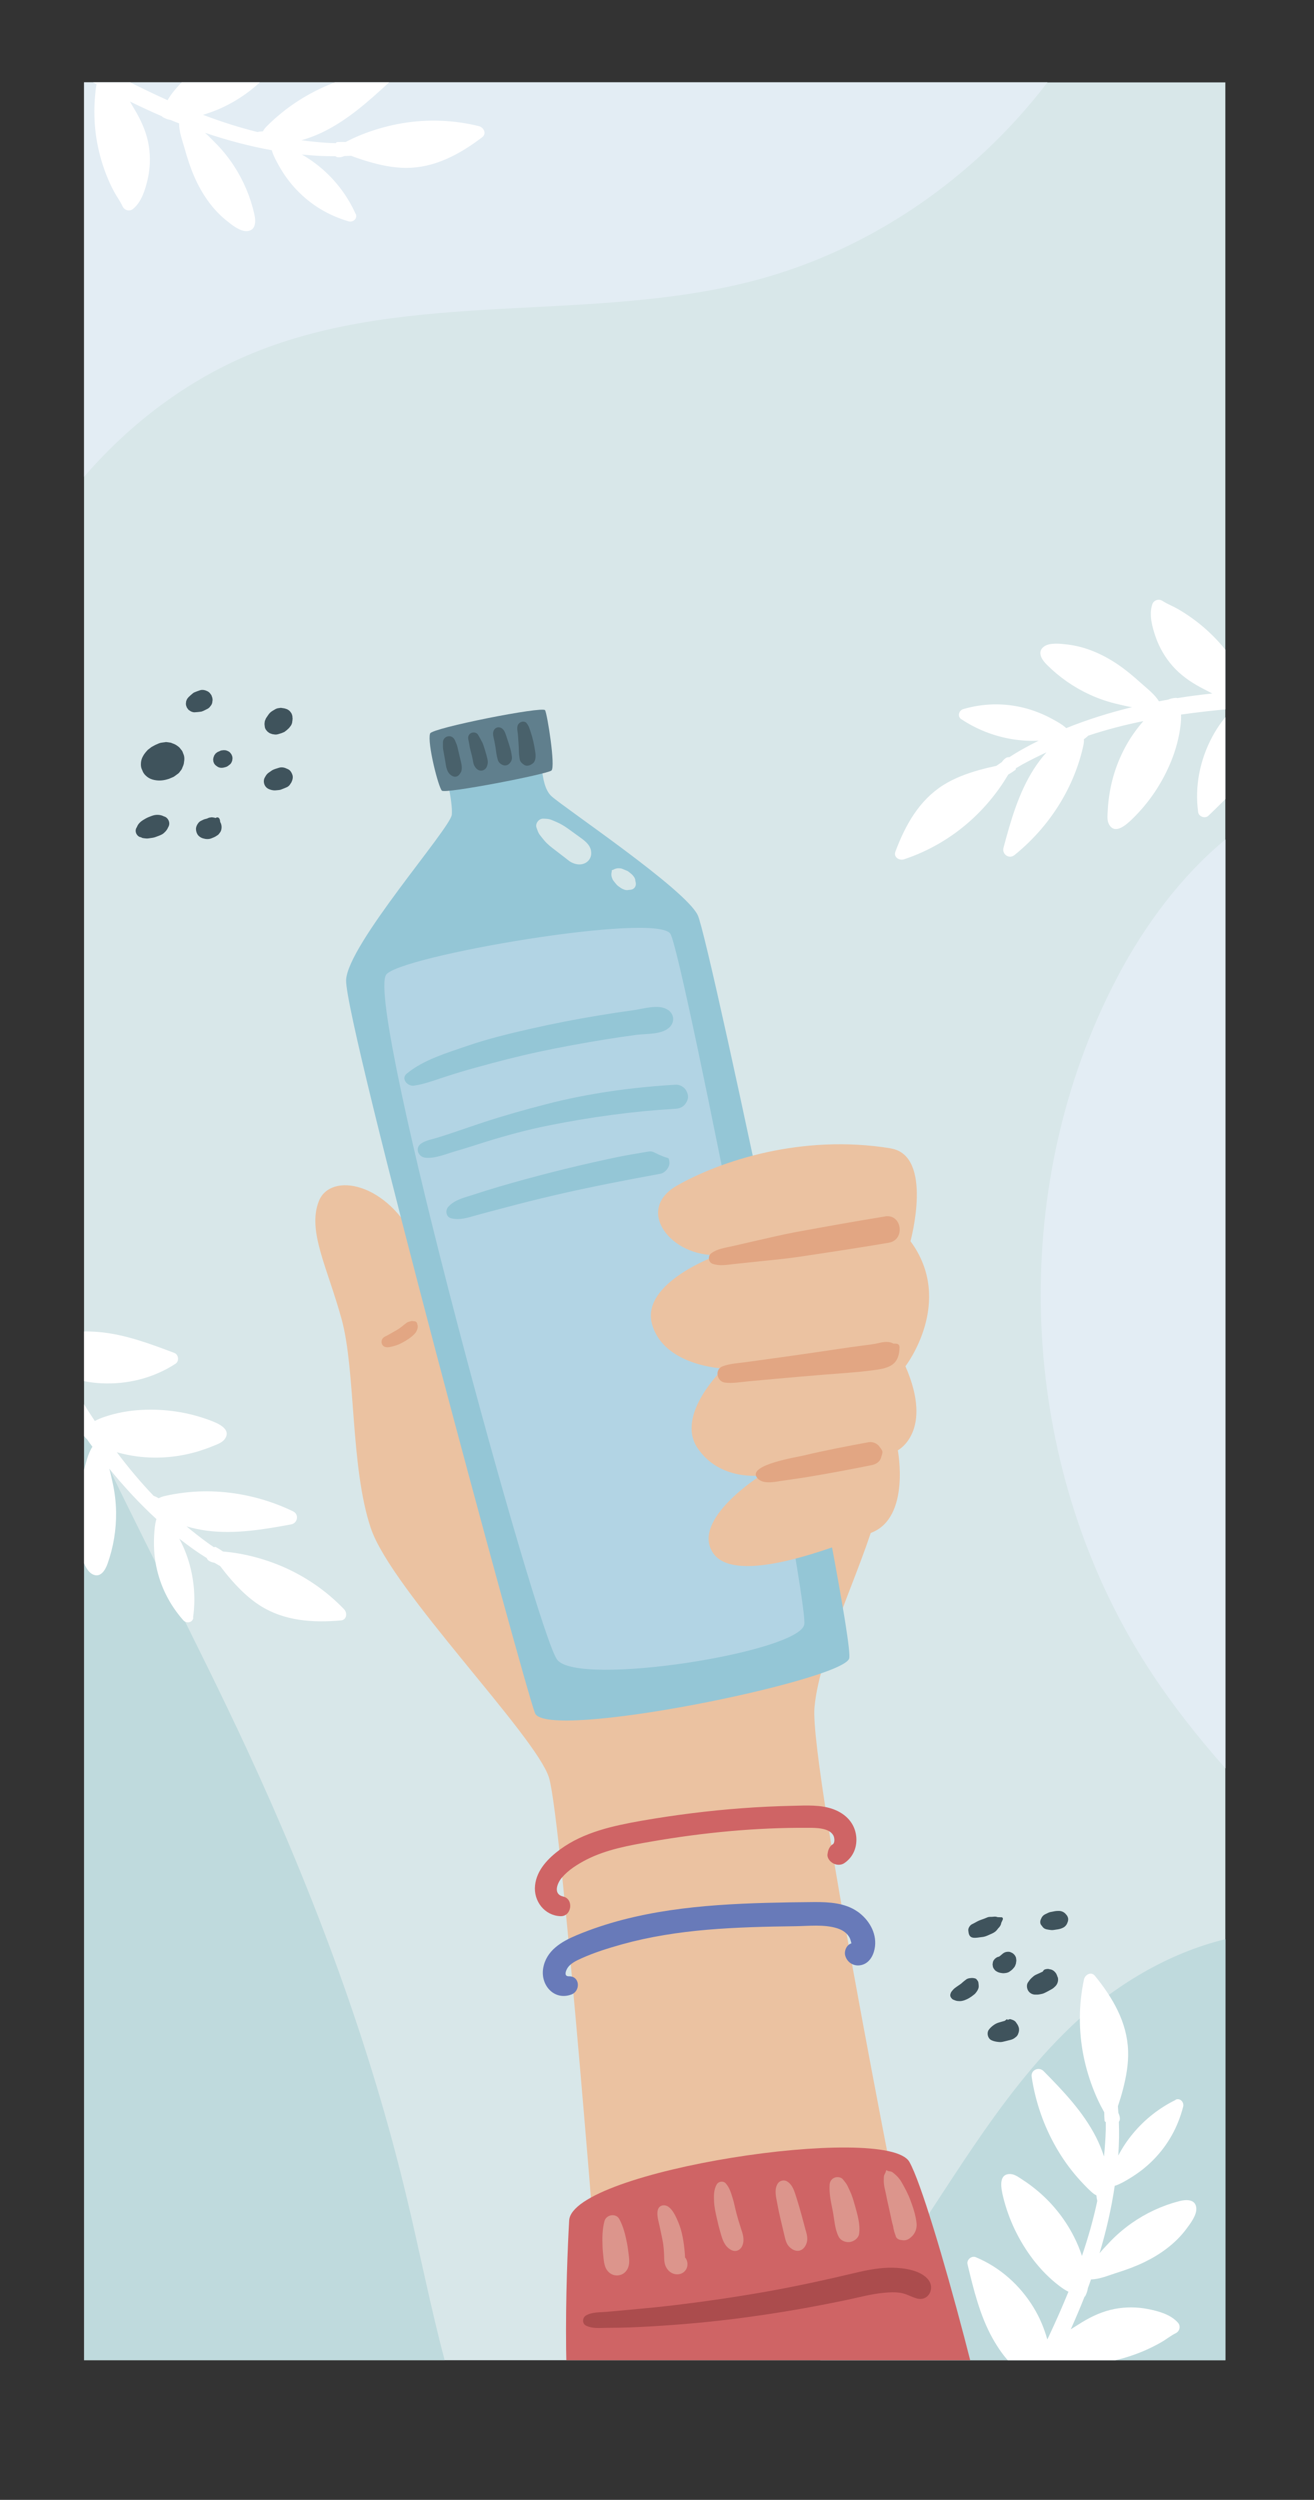 <?xml version="1.0" encoding="UTF-8"?><svg id="uuid-c49fe303-e404-42ea-b906-67fefd10360e" xmlns="http://www.w3.org/2000/svg" width="216.09" height="410.81" xmlns:xlink="http://www.w3.org/1999/xlink" viewBox="0 0 216.09 410.81"><rect x="0" y="0" width="216.09" height="410.81" fill="#333333" stroke="none"/><defs><style>.uuid-e764eab2-850d-4058-964c-d223d758172b{fill:#49616b;}.uuid-6ccabfe1-b680-46ba-bced-b516edfb8ab2{fill:#fff;}.uuid-a6f67455-3a19-4529-9713-0ed47e875d9c{fill:#687ab9;}.uuid-b4cb6f3f-351c-445f-917e-49f62f793bf4{clip-path:url(#uuid-4263ce85-7e44-4559-9257-045e32526472);}.uuid-2428d265-2e7f-4596-9005-6f403e0bed0b{fill:#94c6d6;}.uuid-ff7df6da-9ca1-4d90-acb0-4d9d4251ddcc{fill:#3f535c;}.uuid-095bb03b-5a6e-4f18-9abf-f0873e963fc9{fill:#dc958c;}.uuid-3f39846b-3a3b-418d-b4f0-5eec6eb05360{fill:#cf6465;}.uuid-ae3256fb-4cf7-40db-b55f-8dc10150d45f{fill:#b2d4e4;}.uuid-1c7fa9d4-6d85-4862-a8e7-4f7376bdce1f{fill:#e2a683;}.uuid-0626b59f-8d34-492f-bc7d-8d220a55c903{fill:#607f8d;}.uuid-b07cd488-e008-4015-99de-4e0a22506d82{fill:#bfdadd;}.uuid-50a97012-00b3-4602-b888-64ca83882e2c{fill:#d8e7e9;}.uuid-a573f10b-d6a9-4a31-9f4a-c307090083ec{fill:#d7e7e9;}.uuid-1734a8dc-40f9-4bbf-b970-26640f5ddae5{fill:#ebc2a1;}.uuid-8fead2ee-8407-4b3c-a2e2-4a4860126bb7{fill:none;}.uuid-9b0ebe04-792c-410d-82f9-248166045c9b{fill:#e3edf4;}.uuid-4f793738-4b5e-4ef8-8792-55c72e7c734b{fill:#d4785c;}.uuid-e2b68523-fe81-412f-bec4-6f8ca073fbc0{fill:#ab4c4d;}</style><clipPath id="uuid-4263ce85-7e44-4559-9257-045e32526472"><rect class="uuid-8fead2ee-8407-4b3c-a2e2-4a4860126bb7" x="13.82" y="13.54" width="187.69" height="374.32"/></clipPath></defs><g id="uuid-f6ed79f0-95cd-4218-9bba-f4278e37e954"><g><rect class="uuid-50a97012-00b3-4602-b888-64ca83882e2c" x="13.82" y="13.54" width="187.69" height="374.32"/><g><path class="uuid-9b0ebe04-792c-410d-82f9-248166045c9b" d="M183.83,160.43c-18.55,35.1-16.61,80.14,4.91,113.51,3.81,5.92,8.15,11.41,12.78,16.66V137.96c-7.29,6.01-13.25,14.07-17.69,22.46Z"/><path class="uuid-b07cd488-e008-4015-99de-4e0a22506d82" d="M66.96,361.44c-6.06-25.44-15.27-50.06-26.27-73.79-8.58-18.51-18.27-36.53-26.86-55.03v155.23h59.29c-2.31-8.73-4.08-17.7-6.16-26.42Z"/><path class="uuid-9b0ebe04-792c-410d-82f9-248166045c9b" d="M13.82,78.35c7.62-8.79,16.97-15.91,27.8-20.34,25.81-10.54,55.48-4.83,82.45-11.91,19.12-5.02,36.2-16.88,48.19-32.57H13.82V78.35Z"/></g><path class="uuid-b07cd488-e008-4015-99de-4e0a22506d82" d="M201.52,387.86v-69.19c-9.41,2.27-18.4,7.68-25.46,14.43-12.18,11.66-20.22,26.86-30,40.59-3.49,4.9-7.23,9.63-11.18,14.17h66.64Z"/><g class="uuid-b4cb6f3f-351c-445f-917e-49f62f793bf4"><g><path class="uuid-1734a8dc-40f9-4bbf-b970-26640f5ddae5" d="M144.74,246.35c-1.79,9.09-9.95,24.47-10.8,34.28s16.53,96.19,16.53,96.19l-51.57,5.75s-6.47-83.56-8.62-90.45-25.88-30.86-29.29-40.97-2.46-25.84-4.82-34.4c-2.36-8.56-5.65-14.46-3.74-19.35,1.91-4.88,11.41-3.15,16.06,6.8,4.65,9.95,23.39,31.18,23.39,31.18l52.87,10.95Z"/><path class="uuid-2428d265-2e7f-4596-9005-6f403e0bed0b" d="M56.92,161.06c-.28,6.75,29.24,115.8,31.06,120.46,1.81,4.67,50.58-5.33,51.67-8.98,1.09-3.65-22.9-117.9-24.9-122.14s-21.83-17.55-24.05-19.55c-2.21-2.01-1.3-7.96-2.35-7.8-11.9,1.87-15.28,3.07-15.28,3.07,0,0,1.43,5.53,1.23,7.76-.21,2.23-17.14,21.35-17.38,27.17Z"/><path class="uuid-0626b59f-8d34-492f-bc7d-8d220a55c903" d="M70.73,120.53c-.5,1.56,1.37,8.86,1.94,9.4,.57,.55,17.32-2.7,18.02-3.31,.69-.61-.68-9.23-1.05-9.91-.37-.69-18.61,2.93-18.9,3.82Z"/><path class="uuid-e764eab2-850d-4058-964c-d223d758172b" d="M75.11,122.36c-.09-.22-.19-.45-.28-.67-.2-.47-.61-.78-1.14-.69-.5,.08-.86,.51-.85,1.02,0,.24,0,.48,0,.72,0,.31,.08,.62,.13,.93l.24,1.33c.08,.47,.12,.98,.29,1.43,.16,.44,.35,.76,.76,1.02,.22,.14,.46,.23,.73,.18,.27-.05,.45-.2,.6-.41,.17-.24,.3-.43,.33-.73,.02-.15,.03-.3,.02-.46-.03-.54-.2-1.08-.32-1.6-.11-.45-.21-.91-.32-1.36-.06-.24-.1-.47-.19-.7Z"/><path class="uuid-e764eab2-850d-4058-964c-d223d758172b" d="M79.26,121.91c-.19-.39-.41-.76-.63-1.14-.22-.39-.74-.5-1.13-.32-.43,.2-.58,.63-.48,1.07,.05,.23,.09,.47,.14,.71,0,.04,0,.04,.01,.05,0,.01,0,.02,.01,.07,.03,.16,.05,.33,.08,.49,.1,.43,.23,.86,.33,1.29,.05,.2,.09,.4,.13,.6,.02,.12,.05,.24,.07,.35,.01,.06,.07,.43,.02,.14,.06,.35,.18,.65,.4,.93,.31,.41,.82,.63,1.31,.4,.38-.18,.56-.51,.65-.91,.08-.36,.05-.67-.04-1.02-.1-.43-.22-.86-.35-1.28-.15-.48-.29-.98-.51-1.44Z"/><path class="uuid-e764eab2-850d-4058-964c-d223d758172b" d="M83.33,121.15c-.18-.49-.31-1.08-.74-1.41-.53-.42-1.25-.21-1.45,.45-.15,.51,.05,1.04,.15,1.54,.04,.21,.08,.42,.12,.63,.02,.11,.04,.23,.06,.34,.01,.06,.07,.35,.01,.08,.09,.49,.12,.99,.23,1.47,.04,.19,.09,.38,.14,.57,.12,.42,.38,.69,.77,.87,.39,.19,.84,.11,1.14-.2,.29-.29,.46-.64,.43-1.06-.02-.19-.05-.39-.08-.58-.08-.51-.23-1-.39-1.5-.13-.4-.26-.81-.4-1.2Z"/><path class="uuid-e764eab2-850d-4058-964c-d223d758172b" d="M86.61,118.83c-.48-.52-1.34-.15-1.5,.46-.12,.47,.04,1.04,.07,1.52,.04,.47,.07,.94,.1,1.41,.03,.47,.05,.95,.06,1.42,0,.22,.03,.44,.06,.66,.03,.19,.04,.38,.09,.57,.1,.38,.38,.59,.69,.81,.48,.33,1.09,.07,1.47-.25,.52-.44,.46-1.34,.36-1.96-.09-.57-.19-1.13-.32-1.69-.1-.46-.23-.91-.38-1.36-.18-.54-.33-1.16-.72-1.58Z"/><path class="uuid-ae3256fb-4cf7-40db-b55f-8dc10150d45f" d="M63.48,160.21c-3.33,5.56,24.76,107.92,28.13,112.51,3.36,4.59,40.05-1.22,40.66-5.81,.61-4.59-19.87-109.76-22.01-113.43-2.14-3.67-44.94,3.67-46.78,6.73Z"/><path class="uuid-1734a8dc-40f9-4bbf-b970-26640f5ddae5" d="M146.48,188.71c-14.71-2.4-28.04,2.1-35.11,6.1s-1.07,11.76,6.7,11.44c0,0-12.79,4.51-10.83,11.39s11.72,7.25,11.72,7.25c0,0-7.9,7.53-4.28,13.02,3.63,5.49,10.42,4.56,10.42,4.56,0,0-11.48,7.21-7.86,12.7,3.63,5.49,19.67-.79,26.09-3.31,6.42-2.51,4.32-13.53,4.32-13.53,0,0,5.95-3.07,1.25-13.81,0,0,8.18-10.6,.83-20.55,0,0,3.86-14.09-3.26-15.25Z"/><path class="uuid-1c7fa9d4-6d85-4862-a8e7-4f7376bdce1f" d="M145.56,199.9c-4.89,.79-9.76,1.67-14.63,2.56-2.39,.44-4.77,1.03-7.15,1.56-1.15,.26-2.3,.53-3.45,.79-1.15,.26-2.44,.42-3.39,1.17-.56,.45-.47,1.44,.24,1.7,1.14,.41,2.37,.17,3.56,.04,1.17-.12,2.34-.24,3.51-.37,2.42-.26,4.85-.47,7.25-.83,4.89-.73,9.79-1.47,14.66-2.3,2.77-.47,2.17-4.77-.61-4.33Z"/><path class="uuid-1c7fa9d4-6d85-4862-a8e7-4f7376bdce1f" d="M147.35,220.8c-.15,.01-.29,0-.43,0-.67-.41-1.6-.29-2.34-.11-.92,.22-1.84,.32-2.78,.44-2.6,.33-5.2,.75-7.79,1.12-2.51,.37-5.03,.72-7.55,1.07l-3.78,.52c-1.29,.18-2.65,.23-3.87,.7-1.31,.51-.94,2.47,.38,2.66,1.28,.18,2.65-.1,3.94-.21,1.35-.12,2.7-.25,4.05-.37,2.79-.26,5.58-.49,8.36-.72,2.64-.22,5.29-.36,7.92-.71,1.04-.14,2.29-.28,3.19-.87,.99-.65,1.27-1.79,1.28-2.92,0-.35-.22-.6-.58-.58Z"/><path class="uuid-1c7fa9d4-6d85-4862-a8e7-4f7376bdce1f" d="M144.61,237.7c-.4-.51-1.11-.82-1.76-.7-3.58,.66-7.2,1.35-10.75,2.2-1.03,.25-8.9,1.49-7.69,3.5,.79,1.3,2.84,.85,4.06,.66,1.64-.24,3.29-.46,4.92-.74,3.33-.56,6.67-1.19,9.99-1.86,.61-.12,1.3-.51,1.49-1.16,.33-1.11,.43-1-.27-1.9Z"/><path class="uuid-a573f10b-d6a9-4a31-9f4a-c307090083ec" d="M97.19,139.75c-.25-1.11-1.22-1.72-2.08-2.35-.54-.39-1.08-.78-1.62-1.17-.64-.46-1.29-.86-2.02-1.17-.29-.12-.57-.25-.87-.36-.4-.15-.82-.15-1.24-.17-.72-.04-1.38,.78-1.13,1.48,.15,.41,.27,.83,.54,1.18,.24,.32,.49,.63,.75,.94,.51,.61,1.14,1.09,1.77,1.57,.53,.41,1.06,.81,1.59,1.22,.26,.2,.52,.42,.79,.61,.48,.33,1.16,.56,1.75,.52,1.22-.08,2.03-1.1,1.76-2.31Z"/><path class="uuid-a573f10b-d6a9-4a31-9f4a-c307090083ec" d="M104.48,144.76c0-.07,0-.15-.02-.23-.08-.29-.2-.44-.38-.66-.08-.1-.16-.18-.25-.25-.09-.08-.19-.15-.28-.23-.34-.27-.3-.24-.7-.4-.06-.02-.11-.05-.17-.07-.1-.04-.21-.09-.31-.13-.19-.08-.38-.1-.59-.11-.36-.01-.67,.09-.97,.27-.15-.02-.27,.13-.2,.26-.09,.32-.1,.63,0,.96,.03,.1,.07,.18,.11,.28,.07,.18,.18,.31,.3,.46,.08,.1,.17,.2,.25,.31,.11,.14,.21,.25,.36,.37,.14,.11,.28,.2,.42,.3,.11,.08,.22,.14,.34,.19,.25,.11,.47,.21,.76,.2,.09,0,.17-.03,.25-.04,.37-.01,.74-.07,.98-.4,.25-.33,.21-.7,.11-1.06Z"/><path class="uuid-2428d265-2e7f-4596-9005-6f403e0bed0b" d="M109.85,165.97c-1.46-1.04-4.08-.17-5.75,.05-1.92,.26-3.83,.55-5.74,.87-3.7,.61-7.39,1.33-11.05,2.16-3.53,.8-7.09,1.66-10.52,2.84-3.32,1.14-7.15,2.28-9.89,4.53-1.04,.85,.14,2.13,1.16,1.99,1.71-.24,3.45-.9,5.09-1.44,1.69-.55,3.39-1.06,5.1-1.53,3.43-.95,6.87-1.85,10.35-2.59,3.6-.77,7.22-1.43,10.85-2.02,1.73-.28,3.46-.54,5.2-.77,1.7-.22,4.36,0,5.56-1.36,.79-.9,.6-2.07-.35-2.74Z"/><path class="uuid-2428d265-2e7f-4596-9005-6f403e0bed0b" d="M112.85,179.23c-.28-.58-1.06-1.01-1.7-.98-7.19,.42-14.41,1.41-21.39,3.22-3.45,.89-6.89,1.86-10.28,2.97-1.65,.54-3.29,1.12-4.93,1.67-.9,.3-1.8,.6-2.7,.87-.87,.26-1.77,.41-2.54,.9-1.13,.72-.58,2.23,.64,2.37,1.59,.17,3.44-.63,4.96-1.07,1.67-.48,3.31-1.02,4.97-1.54,3.41-1.06,6.85-1.99,10.35-2.69,6.92-1.38,13.88-2.34,20.93-2.75,.93-.05,1.59-.59,1.9-1.45,.2-.56,.05-1.02-.2-1.52Z"/><path class="uuid-2428d265-2e7f-4596-9005-6f403e0bed0b" d="M108.55,189.84c-1.48-.69-1.22-.72-2.4-.52-.71,.12-1.42,.24-2.13,.36-1.5,.26-2.99,.56-4.47,.89-2.97,.64-5.93,1.34-8.88,2.09-2.87,.73-5.73,1.51-8.57,2.34-1.46,.43-2.91,.89-4.36,1.36-1.45,.47-2.97,.79-4.02,1.96-.54,.6-.37,1.69,.5,1.89,1.41,.33,2.61-.08,3.96-.46,1.47-.41,2.94-.79,4.41-1.18,2.86-.76,5.73-1.49,8.62-2.16,5.77-1.34,11.59-2.46,17.42-3.53,.76-.14,1.55-1.11,1.45-1.9-.13-.98,.03-.44-1.52-1.15Z"/><g><path class="uuid-4f793738-4b5e-4ef8-8792-55c72e7c734b" d="M66.01,218.04h.01s-.04,.02-.05,.03c0,0,.02-.01,.03-.02,0,0,0,0,.01-.01Z"/><path class="uuid-1c7fa9d4-6d85-4862-a8e7-4f7376bdce1f" d="M68.65,217.71s-.01-.04-.02-.06c0,0,0,0,0-.01-.02-.24-.14-.44-.38-.5-.07-.02-.13-.02-.19-.02,0,0,0,0-.01,0,0,0,0,0,0,0-.18-.03-.32-.05-.5,0-.22,.05-.48,.12-.67,.25,.01,0-.24,.18-.2,.16,0,0-.01,.01-.02,.01-.14,.11-.29,.21-.42,.33-.07,.06-.14,.11-.21,.17,.01,0,.02-.02,.03-.02-.02,0-.04,.03-.06,.04-.06,.05-.06,.04-.03,.02,0,0-.01,0-.01,.01-.17,.13-.35,.25-.53,.37-.37,.24-.77,.43-1.15,.66-.18,.11-.37,.22-.56,.32-.25,.13-.54,.23-.73,.44-.44,.48-.28,1.3,.39,1.48,.46,.12,1.05-.06,1.5-.19,.45-.12,.86-.3,1.27-.52,.74-.4,1.53-.89,2.09-1.52,.22-.24,.35-.54,.43-.85,.04-.19,.04-.37,0-.56Z"/></g><path class="uuid-3f39846b-3a3b-418d-b4f0-5eec6eb05360" d="M95.43,408.47c-3.31-9.92-2.29-35.31-1.83-43.57,.46-8.25,52.28-16.05,55.95-9.63s15.59,52.28,14.22,53.66c-1.38,1.38-66.96,3.67-68.33-.46Z"/><path class="uuid-095bb03b-5a6e-4f18-9abf-f0873e963fc9" d="M103.4,370.59c-.09-.66-.16-1.32-.29-1.97-.27-1.37-.59-2.72-1.26-3.95-.55-1.02-2.14-.76-2.44,.32-.37,1.36-.37,2.78-.32,4.18,.02,.66,.1,1.33,.17,1.99,.05,.45,.11,.87,.26,1.3,.33,.94,1.18,1.59,2.2,1.45,1.03-.14,1.64-.98,1.74-1.98,.04-.46,0-.87-.06-1.32Z"/><path class="uuid-095bb03b-5a6e-4f18-9abf-f0873e963fc9" d="M112.65,370.95c0-.06,0-.13,0-.17-.02-.38-.05-.76-.09-1.13-.09-.87-.22-1.75-.42-2.61-.19-.86-.48-1.64-.85-2.45-.34-.73-.84-1.71-1.59-2.07-.6-.28-1.31-.07-1.51,.61-.25,.86,.13,1.94,.3,2.8,.18,.87,.39,1.74,.54,2.62,.02,.11,.03,.21,.05,.32,0,.02,0,.02,0,.03,0,0,0,0,0,0,.03,.21,.05,.43,.07,.64,.04,.43,.06,.86,.07,1.29,.01,.53,.02,1.05,.23,1.54,.28,.65,.79,1.17,1.5,1.33,.82,.19,1.65-.18,1.98-.97,.25-.58,.13-1.34-.31-1.81Z"/><path class="uuid-095bb03b-5a6e-4f18-9abf-f0873e963fc9" d="M121.83,366.13c-.27-.81-.51-1.62-.73-2.45-.22-.82-.36-1.66-.62-2.47-.28-.89-.5-1.71-1.14-2.42-.41-.45-1.2-.32-1.48,.19-.5,.89-.47,1.84-.43,2.82,.04,.93,.26,1.86,.46,2.76,.18,.83,.39,1.66,.63,2.47,.32,1.1,.65,2.13,1.72,2.71,.78,.41,1.57,.02,1.86-.76,.38-.99,.04-1.91-.28-2.86Z"/><path class="uuid-095bb03b-5a6e-4f18-9abf-f0873e963fc9" d="M132.51,366.58c-.24-.91-.49-1.81-.73-2.72-.25-.91-.51-1.8-.8-2.7-.33-1.01-.59-2.1-1.55-2.69-.52-.32-1.26-.12-1.56,.41-.57,.99-.25,2.11-.06,3.16,.17,.93,.36,1.84,.58,2.76,.22,.91,.43,1.83,.65,2.74,.15,.63,.3,1.22,.78,1.7,.44,.44,1.06,.77,1.7,.6,.62-.17,1-.76,1.16-1.35,.18-.66,.01-1.27-.16-1.91Z"/><path class="uuid-095bb03b-5a6e-4f18-9abf-f0873e963fc9" d="M140.55,362.31c-.21-.78-.44-1.54-.78-2.27-.13-.29-.27-.57-.41-.86-.19-.38-.48-.71-.74-1.04-.31-.39-.99-.45-1.4-.27-.49,.21-.76,.64-.79,1.17-.09,1.44,.23,2.85,.51,4.26,.28,1.4,.32,2.98,.98,4.26,.33,.65,1.15,.97,1.83,.88,.65-.09,1.42-.61,1.53-1.32,.24-1.61-.3-3.27-.72-4.81Z"/><path class="uuid-095bb03b-5a6e-4f18-9abf-f0873e963fc9" d="M150.6,364.49c-.19-1-.52-1.96-.88-2.92-.38-1.03-.9-2-1.45-2.96-.3-.53-.67-.95-1.13-1.34-.16-.13-.31-.28-.5-.37-.19-.1-.61-.07-.75-.22-.09-.09-.21,0-.2,.11,.02,.13-.28,.58-.31,.75-.04,.2-.03,.41-.04,.61-.02,.55,.05,1.08,.18,1.61,.21,.86,.35,1.74,.56,2.6,.21,.87,.37,1.74,.57,2.61,.06,.24,.11,.5,.19,.74,.04,.18,.05,.22,.04,.13,.01,.1,.03,.19,.04,.29,.02,.12,.12,.67,.05,.11,.03,.27,.08,.51,.17,.73,.03,.12,.07,.23,.12,.33,.03,.16,.08,.31,.17,.42,.14,.18,.33,.29,.55,.35,.1,.03,.22,.03,.33,.05,.02,0,.01,0,.02,0,.49,.13,1.07-.08,1.42-.42,.03-.03,.06-.06,.1-.09,.38-.31,.65-.75,.79-1.24,.19-.64,.08-1.24-.04-1.89Z"/><path class="uuid-3f39846b-3a3b-418d-b4f0-5eec6eb05360" d="M140.8,301.71c-.26-2.13-1.7-3.61-3.66-4.36-2.12-.81-4.53-.65-6.76-.6-2.79,.06-5.57,.19-8.35,.4-5.56,.41-11.1,1.11-16.59,2.07-4.6,.81-9.43,1.86-13.27,4.66-1.98,1.45-3.91,3.39-4.18,5.95-.28,2.57,1.56,4.96,4.18,5.06,1.84,.07,2.25-2.81,.44-3.23-1.68-.38-1-2.16-.23-3.08,1.08-1.28,2.59-2.22,4.06-2.98,3.31-1.69,7.08-2.35,10.71-2.98,8.47-1.47,17.16-2.31,25.76-2.25,1.22,0,3.47-.02,4.14,1.26,.16,.31,.23,.86,.09,1.2-.15,.34-.21,.17-.51,.51-.37,.43-.47,.84-.55,1.39-.07,.55,.36,1.13,.8,1.39,.04,.02,.08,.05,.11,.07,.53,.32,1.31,.35,1.83,0,1.52-1,2.19-2.72,1.98-4.5Z"/><path class="uuid-a6f67455-3a19-4529-9713-0ed47e875d9c" d="M141.02,314.14c-2.04-1.44-4.68-1.58-7.1-1.57-2.63,.02-5.26,.06-7.89,.13-10.54,.29-21.35,1.2-31.18,5.31-2.52,1.05-5.06,2.54-5.53,5.48-.44,2.74,1.81,5.32,4.65,4.27,1.53-.57,1.42-3.03-.4-2.99-.75,.02-.63-.64-.33-1.21,.46-.87,1.5-1.34,2.35-1.73,2.13-.96,4.4-1.67,6.65-2.3,4.6-1.28,9.32-2,14.07-2.41,4.82-.41,9.65-.52,14.48-.58,2.19-.03,4.66-.33,6.79,.31,.82,.25,1.56,.66,2.04,1.4,.2,.31,.25,.57,.35,.91,.02,.08,.03,.14,.04,.2-.79,.23-1.21,1.23-1.02,1.98,.34,1.27,1.6,1.93,2.85,1.53,1.3-.41,1.92-1.79,2.06-3.04,.25-2.29-1.05-4.41-2.88-5.7Z"/><path class="uuid-e2b68523-fe81-412f-bec4-6f8ca073fbc0" d="M152.63,374.59c-1.27-1.53-3.91-1.89-5.77-1.93-2.09-.05-4.18,.36-6.2,.84-4.82,1.15-9.65,2.2-14.53,3.07-4.92,.87-9.87,1.6-14.83,2.2-2.56,.31-5.13,.56-7.7,.79-1.29,.12-2.57,.24-3.86,.35-1.13,.1-2.38,.01-3.38,.6-.59,.35-.66,1.32,0,1.66,1.06,.53,2.22,.38,3.38,.37,1.29-.01,2.57-.02,3.86-.07,2.41-.09,4.82-.24,7.22-.42,4.82-.35,9.61-.89,14.39-1.59,4.78-.7,9.55-1.56,14.28-2.56,1.94-.41,3.89-.94,5.87-1.12,.92-.09,1.88-.13,2.79,.02,.96,.16,1.74,.68,2.67,.92,1.92,.49,2.97-1.73,1.82-3.12Z"/></g><path class="uuid-6ccabfe1-b680-46ba-bced-b516edfb8ab2" d="M193.34,345.08c-2.69,1.32-5.06,3.18-6.98,5.48-.95,1.13-1.77,2.36-2.46,3.67,.07-1,.11-2,.13-3,.01-.84,0-1.69-.03-2.54,.07-.1,.13-.21,.15-.34,.06-.37-.05-.75-.23-1.13-.02-.37-.05-.73-.08-1.09,.31-.92,.6-1.86,.84-2.81,.53-2.05,.91-4.15,.84-6.27-.15-4.73-2.54-8.77-5.45-12.35-.62-.77-1.64-.21-1.81,.6-.88,4.15-.9,8.45-.06,12.61,.41,2.01,1.01,3.99,1.79,5.89,.4,.98,.85,1.95,1.37,2.88,.08,.14,.16,.29,.24,.45-.01,.44,.02,.89,.05,1.35,0,.12,.1,.2,.2,.24,0,.4,0,.8,0,1.2-.04,1.5-.15,2.98-.29,4.47-.36-1.11-.81-2.19-1.33-3.22-2.12-4.14-5.37-7.54-8.61-10.82-.77-.78-2.13-.19-1.96,.94,.61,4.08,1.98,8.05,4.04,11.63,1,1.74,2.16,3.38,3.48,4.89,.7,.8,1.43,1.57,2.21,2.3,.28,.26,.57,.5,.92,.66,.03,.31,.07,.62,.14,.92-.65,3.06-1.51,6.07-2.52,9.03-.36-1.08-.79-2.14-1.31-3.15-1.53-3.02-3.7-5.7-6.34-7.83-.63-.51-1.28-.99-1.96-1.43-.6-.39-1.35-.99-2.09-1.04-2.17-.14-1.56,2.52-1.26,3.75,.91,3.74,2.61,7.26,4.95,10.32,1.25,1.63,2.69,3.1,4.33,4.34,.46,.35,.94,.67,1.46,.93-1.02,2.48-2.1,4.94-3.24,7.35-.08,.17-.16,.33-.24,.49-.51-1.84-1.26-3.63-2.26-5.26-2.25-3.68-5.52-6.6-9.5-8.26-.7-.29-1.54,.42-1.36,1.16,1,4.15,2.02,8.39,4.11,12.15,.9,1.61,1.96,3.16,3.29,4.44,.79,.76,1.65,1.57,2.65,1.94-.45,.84-.94,1.67-1.3,2.54-.44,1.07-.23,2.27-1.13,3.1-.19,.17-.04,.49,.21,.45,2.1-.33,3.26-1.9,4.17-3.66,.32-.62,.62-1.25,.94-1.87,.06-.03,.11-.07,.15-.13,.33-.5,.52-.94,.62-1.41,.21-.43,.43-.86,.64-1.28,.58,.13,1.2,.15,1.77,.18,.91,.06,1.82,.07,2.72,.04,1.84-.06,3.66-.29,5.45-.71,1.74-.41,3.46-.98,5.1-1.71,.83-.37,1.64-.78,2.43-1.23,.83-.47,1.59-1.1,2.44-1.52,.64-.32,.83-1.17,.35-1.71-1.19-1.36-3.2-1.91-4.94-2.25-1.79-.35-3.67-.36-5.46-.02-1.92,.37-3.71,1.17-5.38,2.19-.62,.38-1.24,.77-1.85,1.16,.79-1.76,1.54-3.53,2.25-5.32,.07-.06,.12-.12,.17-.21,.22-.45,.34-.84,.4-1.26,.07-.19,.15-.37,.21-.56,.1-.28,.2-.57,.3-.85,1.38-.02,2.87-.65,4.12-1.05,1.57-.49,3.12-1.05,4.6-1.76,2.66-1.28,5.12-3.05,6.91-5.42,.67-.89,1.82-2.37,1.68-3.55-.17-1.48-1.75-1.35-2.8-1.08-2.82,.73-5.47,1.96-7.86,3.64-1.36,.96-2.62,2.05-3.75,3.27-.44,.48-1.01,1.04-1.5,1.65,1.09-3.63,1.95-7.34,2.5-11.09,.05-.01,.1-.02,.14-.03,.79-.27,1.57-.73,2.28-1.16,1.44-.86,2.77-1.89,3.94-3.08,2.41-2.45,4.04-5.39,4.89-8.72,.19-.74-.5-1.51-1.27-1.14Z"/><path class="uuid-6ccabfe1-b680-46ba-bced-b516edfb8ab2" d="M31.75,265.81c.42-2.97,.21-5.97-.61-8.86-.4-1.42-.96-2.8-1.66-4.1,.79,.62,1.59,1.22,2.4,1.79,.69,.49,1.4,.95,2.12,1.4,.04,.11,.1,.22,.2,.32,.27,.26,.65,.38,1.06,.45,.32,.19,.63,.37,.95,.55,.59,.78,1.2,1.54,1.85,2.28,1.39,1.59,2.93,3.08,4.72,4.22,4,2.54,8.68,2.83,13.28,2.43,.98-.08,1.09-1.24,.53-1.83-2.93-3.06-6.48-5.49-10.39-7.13-1.89-.79-3.87-1.41-5.88-1.83-1.04-.22-2.09-.39-3.15-.49-.16-.01-.33-.03-.51-.05-.36-.26-.75-.49-1.15-.72-.1-.06-.22-.03-.31,.03-.33-.23-.67-.44-.99-.68-1.21-.88-2.38-1.8-3.53-2.75,1.12,.32,2.26,.56,3.41,.71,4.62,.58,9.25-.21,13.78-1.04,1.08-.2,1.36-1.65,.32-2.15-3.72-1.79-7.77-2.89-11.89-3.2-2-.15-4.01-.11-6,.13-1.05,.13-2.11,.3-3.14,.54-.37,.08-.74,.2-1.06,.38-.27-.16-.55-.29-.84-.4-2.16-2.25-4.17-4.66-6.05-7.16,1.1,.31,2.21,.54,3.34,.69,3.36,.43,6.79,.14,10.04-.84,.77-.24,1.54-.5,2.29-.81,.66-.27,1.58-.56,2.03-1.14,1.33-1.72-1.2-2.7-2.39-3.15-3.61-1.35-7.47-1.92-11.32-1.7-2.05,.11-4.08,.48-6.02,1.14-.54,.18-1.09,.4-1.59,.68-1.48-2.24-2.9-4.52-4.26-6.82-.09-.16-.18-.32-.27-.47,1.81,.61,3.71,1,5.62,1.09,4.3,.21,8.56-.86,12.18-3.21,.64-.41,.52-1.51-.19-1.78-3.99-1.5-8.08-3.05-12.36-3.43-1.83-.16-3.72-.16-5.53,.22-1.07,.23-2.22,.48-3.09,1.1-.44-.84-.86-1.71-1.37-2.5-.63-.97-1.74-1.47-1.93-2.67-.04-.25-.38-.31-.49-.07-.91,1.92-.26,3.77,.69,5.51,.33,.61,.68,1.21,1.02,1.82,0,.07,0,.13,.02,.2,.23,.55,.48,.96,.82,1.31,.23,.42,.47,.84,.7,1.26-.43,.41-.79,.91-1.15,1.36-.56,.72-1.08,1.46-1.57,2.23-.98,1.55-1.81,3.19-2.47,4.91-.64,1.67-1.13,3.41-1.45,5.17-.16,.89-.28,1.8-.35,2.7-.07,.95,.01,1.93-.11,2.87-.1,.71,.5,1.34,1.22,1.26,1.8-.21,3.38-1.58,4.64-2.82,1.3-1.28,2.36-2.83,3.08-4.51,.78-1.8,1.12-3.73,1.21-5.68,.03-.73,.06-1.46,.08-2.19,1.01,1.64,2.05,3.26,3.14,4.85,0,.09,.03,.17,.08,.26,.25,.44,.5,.76,.82,1.04,.11,.16,.22,.33,.34,.49,.18,.24,.36,.48,.54,.73-.76,1.15-1.07,2.74-1.45,4-.47,1.57-.88,3.17-1.13,4.8-.44,2.91-.35,5.95,.6,8.76,.36,1.06,.93,2.84,1.99,3.39,1.32,.68,2.1-.69,2.47-1.71,.98-2.74,1.45-5.63,1.41-8.54-.03-1.66-.23-3.32-.6-4.94-.15-.63-.29-1.42-.52-2.17,2.39,2.94,4.97,5.74,7.76,8.3-.02,.05-.04,.09-.05,.14-.22,.8-.28,1.71-.33,2.54-.09,1.67,0,3.35,.33,4.99,.68,3.37,2.19,6.37,4.46,8.95,.51,.57,1.53,.43,1.65-.41Z"/><path class="uuid-6ccabfe1-b680-46ba-bced-b516edfb8ab2" d="M158.13,118.21c2.5,1.66,5.3,2.75,8.26,3.25,1.46,.24,2.94,.33,4.41,.26-.89,.45-1.78,.91-2.65,1.4-.74,.41-1.46,.86-2.17,1.31-.12-.01-.24,0-.37,.04-.35,.14-.62,.43-.86,.77-.3,.21-.61,.41-.91,.62-.96,.2-1.91,.43-2.85,.69-2.03,.58-4.04,1.32-5.84,2.45-4.01,2.52-6.28,6.62-7.9,10.95-.35,.92,.65,1.52,1.43,1.26,4.03-1.34,7.74-3.5,10.9-6.33,1.53-1.37,2.93-2.89,4.17-4.53,.64-.84,1.25-1.72,1.79-2.63,.08-.14,.17-.29,.27-.44,.39-.21,.76-.47,1.14-.73,.1-.07,.12-.18,.11-.3,.35-.2,.69-.41,1.04-.61,1.31-.72,2.65-1.38,4-2.01-.77,.87-1.48,1.8-2.1,2.78-2.5,3.92-3.78,8.45-4.97,12.9-.29,1.06,.91,1.93,1.8,1.21,3.21-2.59,5.95-5.78,7.99-9.37,.99-1.74,1.82-3.57,2.46-5.47,.34-1.01,.63-2.03,.86-3.07,.08-.37,.14-.75,.11-1.13,.26-.18,.5-.37,.72-.59,2.96-.99,6-1.77,9.06-2.39-.75,.86-1.44,1.77-2.06,2.72-1.83,2.85-3.04,6.08-3.54,9.43-.12,.8-.21,1.61-.25,2.41-.03,.71-.17,1.67,.16,2.33,.98,1.94,2.96,.07,3.87-.81,2.77-2.68,4.94-5.93,6.39-9.49,.77-1.9,1.31-3.89,1.55-5.93,.07-.57,.1-1.15,.07-1.73,2.66-.38,5.32-.68,7.98-.92,.18-.02,.36-.03,.55-.04-1.33,1.37-2.49,2.92-3.39,4.61-2.03,3.8-2.9,8.1-2.32,12.38,.1,.75,1.14,1.11,1.69,.59,3.07-2.96,6.22-5.99,8.4-9.69,.93-1.59,1.74-3.29,2.17-5.09,.26-1.07,.52-2.21,.33-3.27,.95-.04,1.92-.04,2.85-.17,1.15-.16,2.07-.94,3.24-.6,.24,.07,.44-.21,.28-.41-1.34-1.64-3.29-1.85-5.27-1.74-.7,.04-1.39,.09-2.08,.14-.05-.04-.12-.06-.19-.07-.6-.03-1.07,.03-1.53,.18-.48,.03-.96,.06-1.43,.09-.18-.56-.48-1.11-.74-1.62-.41-.81-.86-1.6-1.34-2.37-.98-1.55-2.11-3.01-3.37-4.34-1.23-1.3-2.59-2.49-4.05-3.53-.74-.53-1.5-1.02-2.29-1.48-.83-.47-1.75-.82-2.55-1.34-.6-.39-1.43-.12-1.66,.56-.58,1.71-.02,3.73,.56,5.4,.6,1.72,1.55,3.35,2.75,4.72,1.29,1.47,2.89,2.61,4.61,3.53,.64,.34,1.29,.68,1.94,1.01-1.91,.21-3.83,.45-5.73,.76-.08-.03-.17-.04-.27-.04-.5,.04-.9,.13-1.29,.3-.2,.03-.39,.06-.59,.1-.3,.05-.59,.12-.89,.17-.71-1.18-2.02-2.15-2.99-3.03-1.22-1.1-2.48-2.16-3.85-3.08-2.44-1.64-5.22-2.87-8.17-3.22-1.11-.13-2.96-.38-3.92,.35-1.18,.9-.28,2.2,.49,2.96,2.06,2.06,4.46,3.73,7.11,4.94,1.51,.69,3.1,1.22,4.72,1.58,.63,.14,1.41,.35,2.18,.46-3.68,.9-7.32,2.03-10.83,3.45-.04-.03-.06-.07-.1-.11-.63-.55-1.42-.98-2.15-1.38-1.47-.8-3.03-1.43-4.65-1.84-3.34-.84-6.69-.76-10,.19-.73,.21-1.05,1.2-.34,1.67Z"/><path class="uuid-6ccabfe1-b680-46ba-bced-b516edfb8ab2" d="M58.47,35.13c-1.23-2.74-3.01-5.16-5.25-7.16-1.1-.98-2.3-1.85-3.59-2.58,.99,.1,1.99,.18,2.99,.23,.84,.04,1.69,.05,2.54,.05,.09,.07,.2,.14,.34,.16,.37,.07,.76-.03,1.14-.19,.37-.01,.73-.02,1.1-.04,.91,.35,1.84,.66,2.78,.94,2.03,.6,4.12,1.04,6.24,1.05,4.73,.01,8.85-2.24,12.53-5.03,.79-.6,.26-1.63-.53-1.83-4.12-1.02-8.41-1.18-12.6-.48-2.02,.34-4.02,.88-5.95,1.59-.99,.37-1.98,.79-2.92,1.27-.14,.07-.3,.15-.46,.23-.44-.03-.89-.01-1.35,0-.12,0-.2,.09-.25,.19-.4-.02-.8-.02-1.2-.04-1.49-.09-2.98-.25-4.46-.44,1.12-.32,2.21-.73,3.26-1.22,4.21-1.98,7.71-5.12,11.1-8.24,.81-.75,.26-2.12-.87-1.99-4.1,.47-8.12,1.71-11.76,3.65-1.77,.94-3.45,2.05-5,3.31-.82,.67-1.62,1.38-2.37,2.13-.27,.27-.52,.56-.69,.89-.31,.02-.62,.05-.92,.11-3.03-.75-6.01-1.71-8.94-2.82,1.09-.33,2.16-.72,3.19-1.2,3.07-1.43,5.82-3.51,8.03-6.07,.53-.61,1.03-1.25,1.5-1.91,.41-.58,1.04-1.31,1.11-2.05,.21-2.16-2.46-1.64-3.71-1.38-3.77,.79-7.34,2.37-10.48,4.6-1.67,1.19-3.19,2.58-4.48,4.18-.36,.45-.7,.92-.98,1.43-2.45-1.1-4.86-2.27-7.24-3.49-.16-.08-.32-.17-.49-.25,1.86-.45,3.67-1.14,5.33-2.08,3.75-2.12,6.78-5.29,8.58-9.22,.32-.69-.37-1.55-1.11-1.4-4.18,.86-8.46,1.74-12.28,3.7-1.64,.84-3.23,1.85-4.55,3.14-.79,.76-1.62,1.59-2.03,2.59-.82-.48-1.64-.99-2.5-1.38-1.05-.48-2.26-.31-3.06-1.23-.17-.19-.49-.06-.45,.2,.26,2.11,1.79,3.32,3.52,4.29,.61,.34,1.22,.66,1.83,1,.03,.06,.07,.12,.13,.16,.49,.34,.92,.55,1.39,.67,.42,.23,.84,.46,1.26,.69-.15,.57-.19,1.19-.24,1.77-.09,.9-.13,1.81-.13,2.72,0,1.84,.17,3.67,.53,5.47,.35,1.76,.86,3.49,1.53,5.15,.34,.84,.72,1.67,1.15,2.47,.45,.84,1.04,1.63,1.44,2.49,.3,.65,1.14,.87,1.7,.41,1.4-1.14,2.01-3.14,2.41-4.86,.41-1.78,.48-3.65,.2-5.46-.3-1.94-1.05-3.75-2.01-5.45-.36-.63-.73-1.26-1.1-1.89,1.73,.85,3.48,1.66,5.24,2.42,.05,.07,.12,.13,.21,.18,.45,.24,.83,.37,1.25,.44,.18,.08,.36,.16,.55,.23,.28,.11,.56,.22,.84,.33-.03,1.38,.56,2.89,.91,4.15,.44,1.58,.95,3.15,1.61,4.66,1.19,2.7,2.88,5.22,5.18,7.09,.87,.7,2.3,1.9,3.5,1.8,1.48-.13,1.41-1.71,1.17-2.77-.64-2.84-1.78-5.54-3.37-7.97-.91-1.39-1.96-2.69-3.15-3.86-.46-.46-1.01-1.05-1.6-1.56,3.59,1.21,7.27,2.2,11,2.87,.01,.05,.01,.1,.03,.14,.24,.8,.68,1.59,1.08,2.32,.81,1.46,1.79,2.83,2.95,4.04,2.37,2.49,5.25,4.22,8.55,5.18,.73,.21,1.53-.45,1.18-1.23Z"/></g><path class="uuid-ff7df6da-9ca1-4d90-acb0-4d9d4251ddcc" d="M30.32,124.76c0-.46-.07-.66-.23-1.03-.06-.22-.17-.41-.33-.57-.07-.09-.14-.18-.21-.27-.01-.01-.02-.03-.04-.04-.13-.14-.44-.35-.6-.45-.16-.1-.34-.17-.52-.23-.1-.04-.19-.08-.29-.12-.26-.04-.53-.07-.79-.11-.26,.04-.53,.07-.79,.11-.03,0-.06,.01-.09,.02-.04,0-.08,.02-.12,.03-.16,.04-.27,.1-.45,.18-.18,.08-.3,.12-.44,.2-.08,.05-.16,.09-.25,.14-.07,.04-.15,.08-.22,.12-.02,.01-.04,.02-.05,.03-.2,.15-.4,.31-.6,.46-.03,.03-.05,.06-.08,.09-.26,.28-.51,.58-.69,.92-.24,.41-.36,.85-.36,1.33-.01,.36,.06,.7,.23,1.01,.11,.33,.29,.61,.54,.85,.33,.33,.71,.55,1.16,.68,.78,.22,1.59,.2,2.37-.03,.08-.02,.16-.05,.24-.07,.04-.01,.08-.02,.12-.04,.24-.1,.48-.2,.72-.31,.02-.01,.04-.02,.05-.03,.18-.11,.34-.25,.51-.37,.22-.13,.4-.31,.53-.53,.18-.19,.31-.4,.38-.66,.07-.13,.12-.26,.16-.4,.05-.13,.05-.15,.09-.48,.05-.34,.04-.26,.04-.42Z"/><path class="uuid-ff7df6da-9ca1-4d90-acb0-4d9d4251ddcc" d="M34.83,114.41c-.04-.14-.11-.26-.21-.37-.12-.18-.27-.32-.47-.43-.38-.2-.86-.32-1.28-.17-.11,.04-.22,.08-.34,.12-.06,.02-.11,.04-.17,.06-.03,.01-.06,.02-.08,.03-.14,.06-.27,.11-.41,.17-.07,.05-.14,.1-.21,.16-.23,.18-.44,.39-.66,.59-.08,.1-.15,.2-.23,.29-.05,.12-.1,.23-.15,.35-.02,.13-.03,.26-.05,.39,0,.2,.03,.39,.12,.56,.03,.12,.1,.23,.19,.32,.06,.11,.15,.2,.26,.26,.24,.19,.57,.33,.88,.31,.3-.02,.59-.04,.88-.08,.27-.04,.23-.02,.47-.12,.09-.04,.18-.07,.26-.12,.05-.03,.11-.05,.16-.08,.11-.06,.23-.11,.34-.17,.19-.1,.35-.25,.47-.43,.15-.16,.25-.35,.3-.56,.02-.15,.04-.29,.06-.44,0-.23-.04-.44-.14-.64Z"/><path class="uuid-ff7df6da-9ca1-4d90-acb0-4d9d4251ddcc" d="M38.19,124.27c-.05-.11-.09-.21-.14-.32-.07-.09-.14-.18-.21-.27-.12-.13-.27-.22-.43-.28-.16-.08-.33-.12-.52-.12-.04,0-.08,0-.11,0-.02,0-.03,0-.05,0-.07,0-.13,.02-.2,.03-.13,0-.25,.03-.35,.1-.13,.05-.25,.11-.37,.16-.07,.03-.08,.05-.18,.12-.1,.06-.19,.14-.25,.25-.09,.09-.15,.19-.18,.31-.04,.09-.07,.14-.09,.23,0,.02,0,.04-.01,.06-.06,.27-.05,.27-.02,.49,0,.11,.03,.21,.08,.3,.05,.15,.13,.27,.24,.38,.09,.09,.22,.18,.34,.26,.33,.24,.78,.25,1.16,.14,.06-.02,.13-.03,.19-.05,.23-.07,.33-.13,.48-.25,.09-.07,.18-.14,.27-.21,.13-.12,.22-.27,.28-.43,.06-.11,.09-.22,.09-.34,.04-.18,.03-.36-.02-.54Z"/><path class="uuid-ff7df6da-9ca1-4d90-acb0-4d9d4251ddcc" d="M27.19,134.25c-.08-.05-.16-.07-.24-.09-.47-.26-1.09-.31-1.59-.2-.27,.06-.54,.17-.8,.27-.38,.14-.69,.32-1.03,.53-.42,.26-.83,.64-1,1.12-.19,.28-.28,.58-.18,.93,.09,.34,.4,.71,.77,.77,.02,0,.03,0,.05,0,.1,.06,.2,.12,.32,.14,.15,.03,.31,.04,.46,.06,.26,.03,.51,0,.77-.05,.27-.04,.57-.07,.83-.17,.36-.14,.75-.26,1.08-.44,.23-.12,.42-.31,.59-.49,.18-.2,.32-.41,.41-.63,.06-.11,.12-.21,.16-.34,.17-.53-.11-1.13-.57-1.4Z"/><g><path class="uuid-ff7df6da-9ca1-4d90-acb0-4d9d4251ddcc" d="M35.56,134.36s0,0,0,0c.06-.03,.07-.03,0,0Z"/><path class="uuid-ff7df6da-9ca1-4d90-acb0-4d9d4251ddcc" d="M36.23,135.12s-.02-.03-.02-.04c-.01-.24-.06-.51-.22-.66-.13-.12-.27-.12-.42-.06-.04,.02-.08,.04-.12,.07-.13-.05-.26-.09-.4-.09-.14-.04-.29-.04-.43,0-.17,0-.33,.06-.48,.14-.11,.04-.21,.08-.33,.1-.28,.05-.51,.2-.76,.31-.01,0-.02,.01-.04,.02-.18,.1-.33,.23-.44,.4-.2,.26-.35,.61-.34,.95,.01,.28,.08,.55,.21,.79,.18,.35,.57,.61,.94,.72,.45,.14,.94,.17,1.38,0,.31-.12,.62-.24,.89-.44,.19-.1,.34-.24,.45-.42,.14-.16,.24-.34,.29-.55,.1-.43,.06-.86-.16-1.25Z"/><polygon class="uuid-ff7df6da-9ca1-4d90-acb0-4d9d4251ddcc" points="35.55 134.36 35.56 134.36 35.56 134.36 35.55 134.36"/></g><path class="uuid-ff7df6da-9ca1-4d90-acb0-4d9d4251ddcc" d="M48.09,127.34c-.12-.36-.35-.77-.72-.93-.05-.02-.1-.04-.15-.07-.01,0-.03-.01-.05-.02-.02-.01-.05-.02-.07-.03-.38-.19-.84-.25-1.23-.12-.41,.13-.87,.24-1.22,.48-.17,.11-.33,.23-.5,.35-.18,.14-.31,.28-.44,.49-.01,.02-.03,.04-.04,.07l-.1,.17c-.23,.37-.23,.83-.07,1.22,.17,.4,.47,.65,.89,.79,.18,.06,.34,.11,.53,.13,.16,.02,.26,.02,.41,.01l.22-.02c.2-.02,.42-.03,.61-.09,.07-.02,.14-.06,.21-.08l.43-.17c.14-.06,.28-.12,.42-.18,.2-.11,.37-.26,.49-.45,.03-.04,.04-.09,.07-.12,.06-.07,.11-.14,.15-.23,.18-.37,.29-.8,.16-1.2Z"/><path class="uuid-ff7df6da-9ca1-4d90-acb0-4d9d4251ddcc" d="M48.12,118.1s-.01-.09-.02-.14c0-.01,0-.02,0-.03,0-.14-.01-.28-.06-.41-.05-.19-.13-.36-.26-.5-.1-.16-.24-.28-.41-.38-.11-.08-.23-.13-.37-.16,0,0-.02,0-.02,0-.05-.02-.09-.05-.14-.06-.04,0-.07,0-.11-.01-.1-.03-.2-.05-.3-.05-.17-.05-.34-.05-.51,0-.26,.01-.5,.09-.72,.23l-.34,.2c-.37,.21-.58,.44-.81,.79-.03,.05-.07,.1-.1,.15-.07,.1-.14,.2-.21,.31-.06,.14-.12,.28-.18,.43-.03,.16-.05,.32-.06,.48,0,.02,0,.04,0,.05,0,.04,0,.09,.01,.13,.02,.13,.04,.27,.05,.4,.05,.2,.14,.37,.27,.51,.07,.11,.16,.2,.27,.27,.15,.13,.32,.22,.51,.27,.04,.01,.08,.03,.11,.04,.02,0,.03,.01,.05,.02,.08,.02,.17,.03,.26,.04,.24,.05,.47,.04,.71-.03,.12-.03,.24-.07,.36-.11,.05-.02,.11-.03,.16-.05,.09-.03,.18-.06,.27-.11,.1-.03,.19-.07,.27-.12,.13-.1,.27-.21,.4-.31,.02-.02,.03-.03,.05-.05,.1-.09,.19-.18,.29-.27,.1-.13,.2-.26,.3-.39,.14-.22,.22-.46,.23-.72,.03-.1,.03-.19,.03-.29,0-.04,.02-.08,.02-.12Z"/><path class="uuid-ff7df6da-9ca1-4d90-acb0-4d9d4251ddcc" d="M167.53,333.16c-.08-.28-.21-.5-.37-.7-.05-.08-.09-.16-.16-.23-.18-.18-.4-.29-.64-.35-.2-.12-.48-.07-.64,.08-.04-.18-.16-.17-.36,.04-.05,.02-.09,.06-.13,.09-.09,.03-.19,.05-.28,.08-.21,.06-.42,.12-.63,.18-.33,.09-.62,.23-.9,.43-.32,.23-.62,.49-.84,.82-.34,.52-.13,1.38,.44,1.66,.36,.18,.76,.26,1.16,.3,.1,.01,.2,.02,.3,.02,.24,0,.47-.05,.7-.11,.21-.05,.42-.11,.64-.16,.34-.08,.69-.15,.98-.36l.32-.25c.16-.14,.27-.32,.33-.51,.14-.32,.18-.7,.08-1.04Z"/><path class="uuid-ff7df6da-9ca1-4d90-acb0-4d9d4251ddcc" d="M173.93,324.92c-.06-.19-.13-.4-.22-.56-.22-.37-.59-.68-1.03-.74,.01,0,.02,.01,.03,.02-.12-.04-.25-.08-.4-.08-.12,0-.23,.02-.35,.05-.17,.02-.33,.12-.4,.28-.03,.04-.07,.08-.1,.12,0,0,0,0,0,0-.03,.01-.05,.02-.08,.04-.1,.05-.2,.09-.31,.14-.2,.09-.39,.18-.59,.27-.1,.05-.21,.09-.3,.15-.19,.11-.35,.28-.52,.42-.24,.21-.41,.47-.59,.72-.28,.38-.22,.97,0,1.36,.24,.41,.68,.66,1.16,.67,.1,0,.2,0,.3,0,.23,0,.45-.04,.68-.09,.1-.02,.2-.04,.3-.07,.23-.08,.43-.19,.65-.3,.19-.1,.38-.2,.57-.31,.09-.05,.18-.1,.27-.15,.21-.12,.38-.28,.55-.45,.39-.38,.55-.98,.4-1.5Z"/><g><path class="uuid-ff7df6da-9ca1-4d90-acb0-4d9d4251ddcc" d="M160.93,326.06c-.01-.1-.02-.21-.04-.31-.04-.15-.13-.28-.23-.4-.01-.02-.03-.03-.04-.05-.01-.01-.02-.03-.04-.05h0c-.08-.08-.18-.13-.3-.15,0,0,.02,0,.02,0-.04-.01-.07,0-.1-.02,0,0-.01,0-.02,0-.21-.05-.4-.04-.62,0,.1-.01,.19-.03,.29-.04-.07,0-.13,.01-.2,.02-.25,.02-.46,.05-.69,.18-.03,.02-.06,.05-.09,.07-.2,.15-.41,.3-.6,.48-.08,.07-.16,.14-.24,.21-.25,.18-.51,.36-.77,.53-.2,.14-.41,.3-.56,.49-.05,.06-.11,.12-.16,.19-.12,.14-.19,.29-.23,.45-.02,.06-.04,.13-.04,.19,0,.01,0,.02,0,.03,0,0,0-.02,0-.02,0,.15,.04,.3,.15,.43-.12-.13,.13,.18,.17,.21,.07,.05,.09,.07,.16,.1,.12,.05,.25,.11,.38,.15,.21,.08,.48,.1,.7,.1,.53,0,1.09-.24,1.54-.5,.15-.09,.29-.18,.43-.28,.15-.11,.29-.22,.44-.34,.15-.12,.26-.28,.38-.44,.21-.29,.36-.62,.33-.98,0-.07-.01-.15-.02-.22Z"/><path class="uuid-ff7df6da-9ca1-4d90-acb0-4d9d4251ddcc" d="M158.61,325.5c.09-.07,.18-.14,.27-.21,0,0,0,0,0,0-.09,.07-.18,.14-.27,.21Z"/></g><path class="uuid-ff7df6da-9ca1-4d90-acb0-4d9d4251ddcc" d="M167.1,321.76c-.07-.23-.18-.44-.36-.61-.13-.13-.27-.23-.44-.29-.16-.09-.34-.13-.53-.12-.25,0-.48,.06-.7,.19-.16,.1-.24,.18-.36,.29-.03,.03-.06,.06-.1,.08,.1-.08,.2-.15,.29-.23-.14,.1-.28,.2-.4,.32-.01,0-.02,.02-.03,.02-.07,.04-.14,.09-.2,.14-.03,0-.05,0-.08,.01-.17,.04-.32,.12-.45,.23-.1,.06-.18,.14-.23,.23-.12,.13-.19,.27-.23,.45-.02,.12-.03,.23-.05,.35,.02,.12,.03,.23,.05,.35,.04,.17,.12,.32,.23,.45,.09,.14,.21,.25,.37,.34,.32,.21,.66,.26,1.03,.3,.06,0,.13,0,.19,0,.34-.03,.63-.06,.92-.26,.21-.14,.44-.31,.6-.51,.09-.11,.19-.21,.26-.33,.04-.07,.12-.26,.16-.39,.01-.03,.02-.06,.03-.09,0-.03,.02-.07,.02-.1,0-.02,0-.04,0-.05,.07-.41,.06-.36,0-.76Z"/><g><path class="uuid-ff7df6da-9ca1-4d90-acb0-4d9d4251ddcc" d="M164.19,316.86s-.07,.08-.07,.09c.03-.05,.06-.07,.07-.09Z"/><path class="uuid-ff7df6da-9ca1-4d90-acb0-4d9d4251ddcc" d="M164.66,315.07c-.2,0-.4-.01-.6-.02-.19-.07-.38-.11-.6-.08-.13,.02-.26,.02-.39,.03-.08,0-.16,0-.24,0-.34,.01-.47,.09-.78,.22-.05,.02-.1,.04-.15,.06-.01,0-.02,0-.05,.02-.38,.15-.79,.26-1.15,.46-.29,.16-.57,.32-.87,.46-.33,.17-.64,.65-.59,1.03,.01,.1,.03,.21,.04,.31,.14,.98,.86,.91,1.41,.86,.08,0,.17-.02,.25-.03,.26-.03,.52-.06,.78-.1,.41-.07,.83-.29,1.2-.45,.4-.17,.75-.34,1.03-.69,.05-.06,.1-.13,.15-.19,.09-.12,.11-.15,.08-.1,.04-.04,.08-.08,.1-.1,.21-.24,.34-.47,.38-.77,.08-.17,.16-.34,.24-.52,.08-.19,0-.41-.24-.41Z"/></g><path class="uuid-ff7df6da-9ca1-4d90-acb0-4d9d4251ddcc" d="M175.62,315.12c-.05-.19-.15-.35-.28-.49-.2-.27-.48-.46-.8-.55-.22-.06-.42-.06-.63-.05-.32,0-.63,.08-.94,.14-.09,.02-.18,.03-.27,.05-.21,.05-.41,.16-.6,.25-.08,.04-.15,.08-.23,.11-.32,.16-.56,.44-.67,.78,0,0,0,0,0,0-.13,.18-.16,.53-.1,.74,.05,.17,.15,.29,.26,.41,.11,.17,.25,.33,.42,.42,.23,.12,.43,.15,.7,.19,.1,.01,.2,.02,.3,.04,.17,.02,.29,.03,.47,0,.16-.02,.31-.04,.47-.07,.2-.03,.4-.05,.59-.11,.19-.06,.38-.12,.56-.22,.32-.17,.57-.48,.68-.83,.12-.25,.15-.55,.08-.81Z"/></g></g></svg>